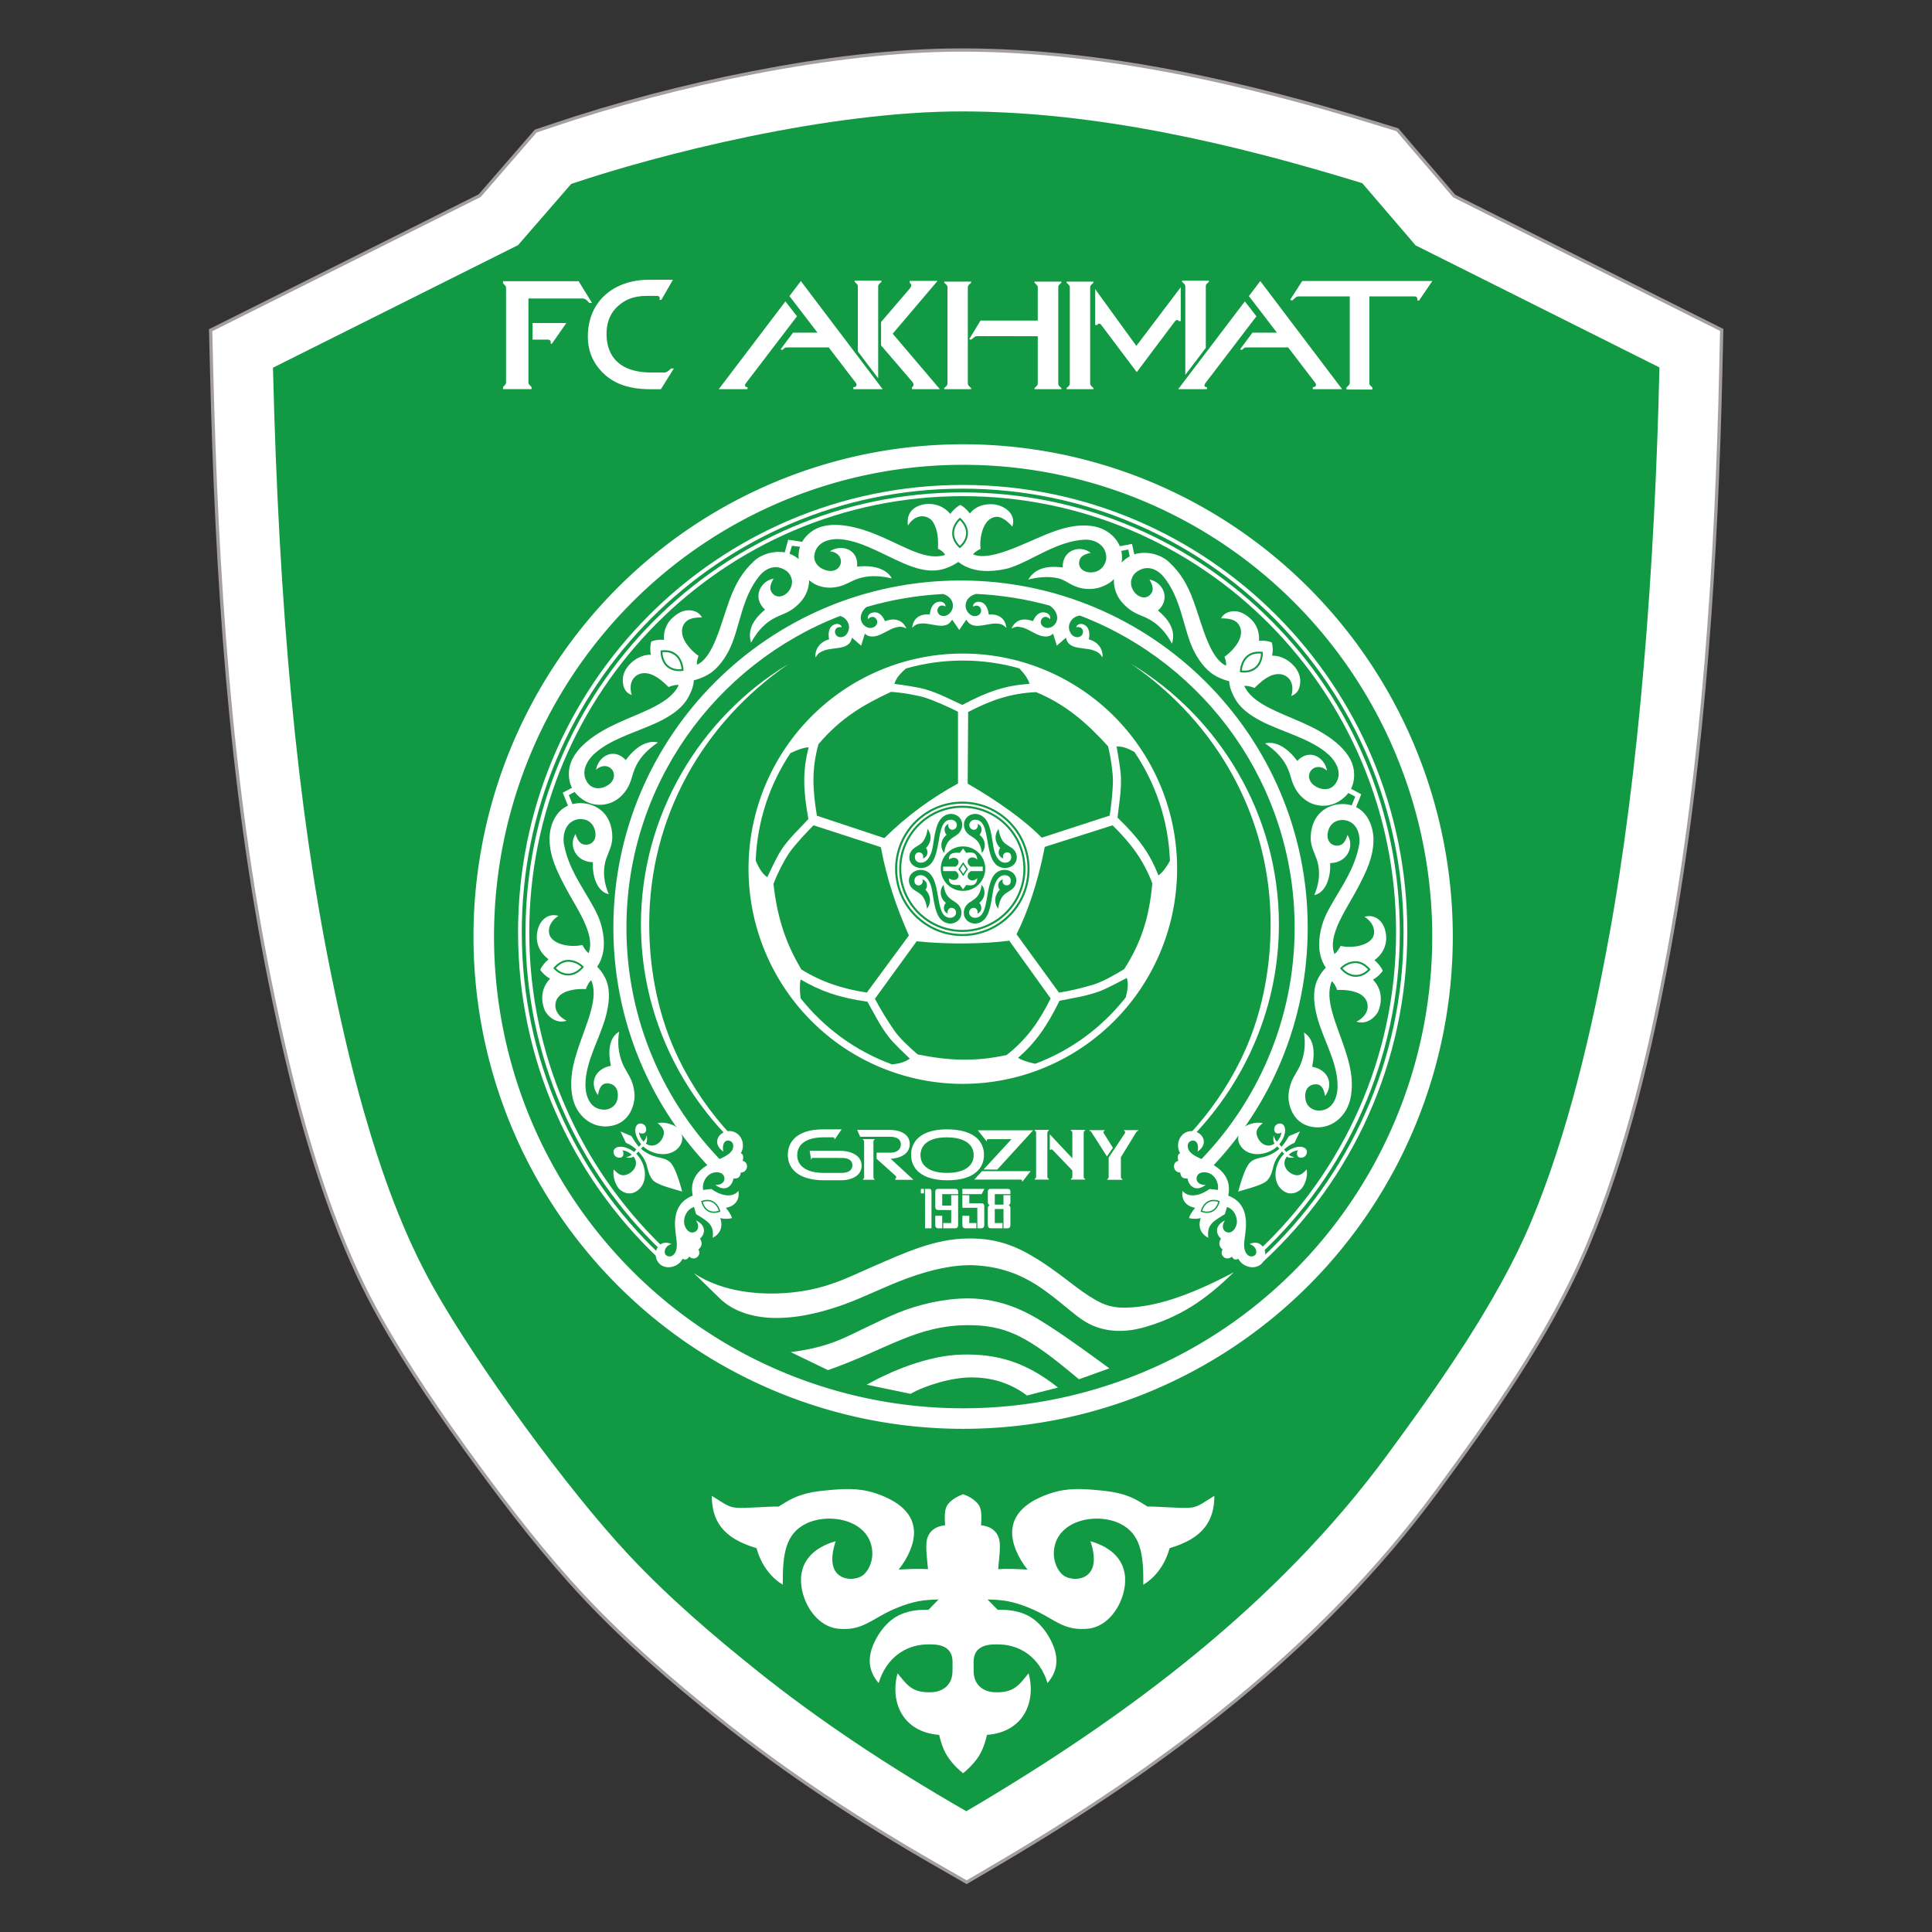 <svg height="1000" viewBox="0 0 1000 1000" width="1000" xmlns="http://www.w3.org/2000/svg"><rect x="0" y="0" width="1000" height="1000" fill="#333333" stroke="none"/><g transform="matrix(1.676 0 0 1.676 1.25 -205.374)"><path d="m 147.079 182.562 l 17.329 -19.968 l 5.006 -1.692 c 20.184 -6.822 41.118 -12.291 62.026 -16.367 c 21.229 -4.138 43.534 -7.091 65.187 -7.054 c 43.783 .074 87.425 10.212 129.074 23.031 l 5.384 1.657 l 17.583 20.505 l 82.812 41.452 l -.279 12.329 c -.662 29.22 -1.939 58.443 -4.285 87.579 c -2.479 30.798 -6.145 61.578 -11.728 91.976 c -5.686 30.963 -13.055 62.71 -25.309 91.788 c -6.088 14.449 -14.016 28.227 -22.531 41.37 c -7.612 11.748 -15.799 23.112 -24.101 34.379 c -35.748 48.516 -84.16 84.865 -135.71 115.14 l -9.748 5.725 l -9.803 -5.629 C 264.702 685.412 242.09 670.677 221.113 653.888 C 206.525 642.212 192.337 630.009 179.524 616.38 C 167.453 603.54 156.569 589.476 146.17 575.264 C 135.511 560.697 125.168 545.706 116.295 529.973 C 105.847 511.448 98.658 491.281 92.834 470.885 C 88.631 456.165 85.264 441.222 82.224 426.224 C 69.627 364.104 65.631 299.826 64.096 236.566 l -.3 -12.356 z" fill="#a49f9c" fill-rule="evenodd"/><path d="m 147.71 183.375 l 17.281 -19.913 l 4.746 -1.604 c 37.564 -12.697 87.088 -23.435 126.889 -23.369 c 43.599 .073 87.296 10.218 128.779 22.986 l 5.105 1.571 l 17.525 20.437 l 82.422 41.256 l -.265 11.689 c -1.341 59.199 -5.293 121.118 -15.996 179.395 c -5.628 30.647 -13.126 62.818 -25.246 91.578 c -11.196 26.568 -29.441 52.371 -46.514 75.543 c -35.689 48.437 -83.957 84.65 -135.408 114.868 l -9.242 5.428 l -9.295 -5.337 c -23.209 -13.325 -45.838 -28.072 -66.746 -44.806 c -14.57 -11.661 -28.686 -23.799 -41.484 -37.411 c -11.907 -12.665 -23.014 -26.996 -33.275 -41.02 c -10.519 -14.376 -21.057 -29.67 -29.81 -45.191 C 106.768 511.027 99.605 490.921 93.805 470.608 C 89.609 455.913 86.248 440.996 83.213 426.023 C 70.71 364.366 66.629 299.333 65.105 236.542 l -.284 -11.715 z" fill="#fff" fill-rule="evenodd"/><path d="m 83.556 236.094 l 75.69 -37.851 l 16.401 -18.899 c 26.983 -9.12 79.277 -22.467 120.948 -22.397 c 40.703 .069 82.62 9.624 123.38 22.169 l 16.47 19.207 l 75.294 37.688 c -1.403 61.931 -6.257 125.078 -15.697 176.479 c -5.275 28.723 -12.731 60.764 -24.101 87.745 c -10.277 24.388 -28.625 50.4 -44.365 71.761 c -34.031 46.185 -80.365 80.812 -129.896 109.902 C 273.042 667.754 251.611 653.364 233.277 638.69 C 219.345 627.539 205.927 616.043 193.707 603.046 C 174.519 582.636 146.667 544.198 133.251 520.411 C 123.698 503.472 117.016 484.676 111.552 465.54 C 107.436 451.123 104.172 436.51 101.302 422.355 C 91.039 371.744 85.371 310.828 83.556 236.094 Z" fill="#119943" fill-rule="evenodd"/><path d="m 219.07 584.493 c 3.823 2.341 5.104 3.514 7.561 3.671 c 3.538 .226 9.612 -.416 13.096 -.363 c 3.195 -2.007 5.018 -3.121 8.785 -4.075 c 1.996 -.505 4.11 -.745 6.285 -.953 c 4.965 -.476 9.593 -.764 14.558 .838 c 5.786 1.867 11.859 5.306 12.163 11.749 c .182 3.849 -1.823 8.267 -4.726 11.907 c 3.152 -.178 6.17 -.289 9.056 -.133 c -.238 -2.792 -.838 -6.929 -.338 -9.124 c .495 -2.177 2.245 -4.101 5.606 -4.412 c -.257 -4.354 .074 -5.71 1.284 -6.966 c 1.198 -1.244 2.681 -2.054 4.285 -2.639 c 1.605 .573 2.981 1.291 4.279 2.639 c 1.21 1.256 1.541 2.612 1.284 6.966 c 3.36 .311 5.111 2.235 5.606 4.412 c .5 2.195 -.1 6.332 -.338 9.124 c 2.885 -.157 5.904 -.046 9.056 .133 c -2.902 -3.64 -4.908 -8.058 -4.726 -11.907 c .304 -6.443 6.377 -9.882 12.163 -11.749 c 4.965 -1.602 9.593 -1.314 14.558 -.838 c 2.175 .208 4.289 .448 6.285 .953 c 3.767 .953 5.59 2.067 8.785 4.075 c 3.484 -.053 9.558 .589 13.096 .363 c 2.457 -.157 3.738 -1.331 7.561 -3.671 c -.058 7.606 -3.265 13.049 -13.834 16.166 c -1.686 6.229 -5.524 9.805 -8.121 11.288 c .136 -9.638 -.91 -15.726 -7.084 -18.817 c -7.112 -3.56 -19.481 -1.307 -20.496 8.11 c -.303 2.818 .633 5.532 2.301 7.295 c 1.64 1.733 5.063 2.117 7.312 .853 c 2.609 -1.467 3.638 -4.83 1.658 -10.878 c 6.354 1.8 11.74 6.102 10.545 14.174 c -.917 6.2 -5.41 12.276 -11.294 12.844 c -6.102 .59 -8.917 -1.631 -13.618 -4.243 c -2.82 -1.567 -6.919 -3.391 -11.143 -4.231 c -1.986 -.395 -4.287 -.506 -6.279 -.551 l 3.13 3.195 c 2.594 -.072 6.503 .074 10.099 2.215 c 3.715 2.211 6.782 7.021 7.725 10.926 c .777 3.215 .158 6.473 -2.443 9.474 c -2.405 -7.914 -8.369 -11.615 -14.359 -11.907 c -3.35 -.164 -8.502 -.118 -8.463 5.47 l .019 2.796 c .029 4.154 2.883 6.319 6.418 6.473 c 6.086 .266 7.593 -2.237 10.546 -5.85 c 2.385 8.773 -1.471 18.153 -12.838 19.027 c -.782 3.172 -1.634 5.734 -3.876 8.392 c -1.005 1.192 -2.36 2.56 -3.517 3.444 c -1.41 -1.089 -2.485 -2.211 -3.517 -3.444 c -2.242 -2.658 -3.094 -5.22 -3.876 -8.392 c -11.367 -.873 -15.223 -10.254 -12.838 -19.027 c 2.953 3.614 4.46 6.116 10.546 5.85 c 3.535 -.154 6.389 -2.319 6.418 -6.473 l .019 -2.796 c .038 -5.588 -5.114 -5.634 -8.463 -5.47 c -5.99 .292 -11.953 3.994 -14.359 11.907 c -2.601 -3.001 -3.22 -6.259 -2.443 -9.474 c .943 -3.905 4.01 -8.715 7.725 -10.926 c 3.596 -2.141 7.505 -2.287 10.099 -2.215 l 3.13 -3.195 c -1.991 .045 -4.293 .156 -6.279 .551 c -4.223 .84 -8.322 2.664 -11.143 4.231 c -4.701 2.612 -7.516 4.833 -13.618 4.243 c -5.885 -.568 -10.377 -6.644 -11.294 -12.844 c -1.194 -8.072 4.191 -12.374 10.545 -14.174 c -1.98 6.048 -.951 9.411 1.658 10.878 c 2.249 1.265 5.672 .88 7.312 -.853 c 1.668 -1.763 2.605 -4.477 2.301 -7.295 c -1.015 -9.418 -13.384 -11.67 -20.496 -8.11 c -6.175 3.091 -7.22 9.178 -7.084 18.817 c -2.597 -1.483 -6.435 -5.059 -8.121 -11.288 c -10.569 -3.117 -13.776 -8.559 -13.834 -16.166 z" fill="#fff" fill-rule="evenodd"/><path d="M 296.699 259.741 A 151.22 152.032 0 0 1 447.92 411.773 A 151.22 152.032 0 1 1 296.699 259.741 Z" fill="#fff" fill-rule="evenodd"/><path d="M 296.699 266.086 A 144.876 145.688 0 0 1 441.575 411.773 A 144.876 145.688 0 1 1 296.699 266.086 Z" fill="#119943" fill-rule="evenodd"/><path d="m 168.975 382.096 c .151 4.984 2.099 9.088 4.58 13.88 c 3.62 6.991 9.749 14.995 7.467 20.903 c -.839 -.557 -1.625 -1.953 -1.896 -2.499 c -4.112 .937 -9.807 -.371 -10.302 -3.666 c -.221 -1.47 .23 -3.611 2.919 -5.329 c -3.042 -.876 -5.35 1.034 -6.229 3.649 c -.93 2.764 -.807 6.801 3.139 9.744 c -1.251 1.096 -2.177 2.346 -2.543 3.239 c .393 .752 1.717 2.079 3.018 2.78 c -4.138 4.249 -1.787 9.585 -1.468 10.091 c 1.598 2.533 4.178 3.719 6.58 2.871 c -2.177 -1.026 -4.11 -3.259 -3.278 -5.973 c .369 -1.204 1.307 -2.163 2.682 -2.799 c 1.833 -.848 4.446 -1.127 6.549 -.984 c .394 -1.255 1.232 -2.456 1.642 -2.734 c 2.404 5.454 -1.443 13.252 -3.938 20.736 c -1.707 5.119 -2.788 9.578 -1.954 14.752 c 1.038 6.438 6.331 10.577 12.1 9.492 c 5 -.94 6.691 -5.104 7.115 -8.1 c .246 -1.742 -.172 -4.205 -.963 -6.044 c -.785 -1.826 -2.003 -3.403 -2.747 -5.276 c -1.247 -3.136 -1.526 -6.166 -1.002 -9.7 c -2.968 1.866 -3.539 5.686 -2.534 10.564 c -5.198 .962 -6.635 5.608 -3.982 9.05 c .398 -2.593 1.341 -3.662 2.882 -3.635 c 1.831 .033 3.528 1.314 3.213 4.312 c -.287 2.731 -2.481 3.827 -4.135 3.821 c -4.255 -.016 -5.822 -3.921 -5.832 -7.642 c -.018 -7.375 4.599 -14.518 6.374 -21.509 c .832 -3.279 1.423 -7.108 .117 -10.66 c -.309 -.838 -1.339 -2.838 -2.874 -4.345 c 1.272 -1.789 1.645 -3.595 1.823 -4.444 c .709 -3.376 -.13 -7.857 -1.461 -10.966 c -2.825 -6.598 -8.965 -13.443 -10.595 -22.306 c -.595 -3.232 .577 -7.292 4.484 -7.841 c 1.637 -.23 4.449 .366 5.151 3.796 c .457 2.228 -.701 3.938 -2.591 4.077 c -1.862 .136 -2.741 -.989 -3.498 -3.304 c -2.236 3.553 .084 8.653 5.369 8.71 c -.234 4.974 1.665 9.245 4.913 9.881 c -1.226 -2.732 -2.203 -6.851 -.749 -11.09 c .69 -2.011 1.854 -3.932 1.836 -6.566 c -.017 -2.561 -.683 -4.855 -1.942 -6.608 c -2.382 -3.318 -6.75 -4.47 -10.369 -3.542 l -1.125 -2.813 l 1.791 -.948 c .658 .869 1.524 1.682 2.631 2.421 c 3.437 2.294 7.463 1.747 9.95 .231 c 2.088 -1.273 3.491 -3.089 4.415 -5.181 c .632 -1.432 .902 -2.995 1.56 -4.6 c 1.334 -3.255 3.729 -5.822 7.185 -8.155 c -3.295 -.845 -7.015 1.398 -9.937 5.431 c -3.615 -3.963 -8.444 -1.284 -9.193 2.996 c 1.907 -1.69 3.775 -1.281 4.772 -.254 c 1.129 1.163 1.166 3.255 -.672 4.704 c -1.78 1.404 -4.848 2.039 -6.614 -.313 c -2.274 -3.029 -.69 -6.599 2.049 -9.116 c 5.431 -4.99 14.766 -7.093 21.123 -10.501 c 2.981 -1.598 6.206 -3.747 7.945 -7.107 c .41 -.792 1.536 -2.904 1.612 -5.053 c 2.437 -.613 3.764 -1.385 4.51 -1.826 c 2.969 -1.755 5.366 -5.226 6.762 -8.306 c 2.962 -6.536 3.612 -15.688 9.052 -22.182 c 2.11 -2.519 5.361 -3.723 8.467 -1.293 c 1.014 .794 2.473 3.187 .674 5.846 c -1.273 1.882 -3.553 2.485 -4.929 1.184 c -1.355 -1.282 -1.12 -2.691 .077 -4.811 c -4.131 .747 -6.674 5.902 -2.632 9.581 c -3.829 3.184 -5.44 6.433 -4.321 10.208 c 1.706 -3.093 4.001 -6.25 8.455 -8.209 c 1.945 -.856 3.981 -1.459 6.257 -3.765 c 1.799 -1.822 2.604 -3.436 3.049 -5.548 c .128 -.61 .184 -1.206 .179 -1.785 c 1.068 .921 2.28 1.558 3.435 1.891 c 2.35 .677 4.636 .483 6.803 -.251 c 1.482 -.503 2.816 -1.361 4.444 -1.962 c 3.3 -1.218 6.81 -1.19 10.866 -.222 c -1.605 -2.998 -5.774 -4.222 -10.721 -3.648 c .475 -5.343 -4.764 -7.089 -8.424 -4.746 c 2.535 .262 3.496 1.914 3.414 3.343 c -.093 1.618 -1.609 3.06 -3.92 2.686 c -2.238 -.362 -4.78 -2.192 -4.242 -5.083 c .694 -3.724 4.394 -4.971 8.101 -4.655 c 7.348 .626 15.211 6.08 22.02 8.459 c 5.426 1.895 9.586 1.68 14.3 -1.442 c 2.678 2.056 5.814 2.833 9.245 2.793 c 2.349 -.027 5.067 -.439 6.962 -1.083 c 6.794 -2.309 14.345 -8.207 22.807 -8.591 c 3.282 -.148 6.714 1.776 6.679 5.622 c -.012 1.287 -1.02 4.063 -4.195 4.45 c -2.256 .275 -4.234 -.937 -4.206 -2.83 c .028 -1.866 1.225 -2.644 3.596 -3.197 c -3.344 -2.538 -8.775 -.925 -8.666 4.54 c -4.935 -.668 -8.59 .343 -10.615 3.72 c 2.682 -.652 5.98 -1.15 9.268 -.369 c 1.622 .386 2.9 1.346 4.309 2.053 c 1.41 .707 2.953 1.162 4.762 1.228 c 2.558 .093 4.553 -.579 6.407 -1.678 c .658 -.391 1.232 -.856 1.727 -1.378 c -.07 .775 -.027 1.586 .149 2.423 c .444 2.111 1.25 3.725 3.049 5.548 c 2.276 2.307 4.312 2.909 6.257 3.765 c 4.454 1.959 6.749 5.116 8.455 8.209 c 1.119 -3.775 -.492 -7.024 -4.321 -10.208 c 4.042 -3.679 1.499 -8.834 -2.632 -9.581 c 1.197 2.121 1.433 3.529 .077 4.811 c -1.376 1.301 -3.656 .698 -4.929 -1.184 c -1.799 -2.659 -.34 -5.051 .674 -5.846 c 3.107 -2.431 6.358 -1.226 8.467 1.293 c 5.44 6.494 6.09 15.646 9.052 22.182 c 1.396 3.079 3.793 6.551 6.762 8.306 c .746 .441 2.073 1.213 4.51 1.826 c .076 2.15 1.201 4.261 1.611 5.053 c 1.74 3.36 4.964 5.509 7.945 7.107 c 6.357 3.408 15.692 5.511 21.123 10.501 c 2.739 2.517 4.324 6.087 2.049 9.116 c -1.766 2.352 -4.833 1.717 -6.614 .313 c -1.838 -1.449 -1.801 -3.541 -.672 -4.704 c .997 -1.027 2.864 -1.436 4.772 .254 c -.749 -4.28 -5.579 -6.959 -9.193 -2.996 c -2.922 -4.033 -6.643 -6.276 -9.937 -5.431 c 3.456 2.333 5.851 4.9 7.185 8.155 c .658 1.605 .928 3.168 1.56 4.6 c .924 2.093 2.327 3.908 4.415 5.181 c 2.486 1.516 6.513 2.063 9.95 -.231 c 1.098 -.733 1.956 -1.537 2.612 -2.398 l 2.12 1.122 l -1.085 2.712 c -3.684 -1.098 -8.259 .019 -10.719 3.445 c -1.259 1.753 -1.924 4.047 -1.941 6.608 c -.018 2.633 1.146 4.555 1.836 6.566 c 1.455 4.239 .477 8.358 -.749 11.09 c 3.248 -.636 5.147 -4.907 4.913 -9.881 c 5.285 -.057 7.605 -5.157 5.369 -8.71 c -.757 2.314 -1.637 3.44 -3.498 3.304 c -1.89 -.138 -3.048 -1.849 -2.591 -4.077 c .702 -3.43 3.514 -4.026 5.151 -3.796 c 3.907 .549 5.079 4.609 4.484 7.841 c -1.631 8.863 -7.77 15.708 -10.596 22.306 c -1.331 3.109 -2.17 7.59 -1.461 10.966 c .178 .849 .551 2.655 1.823 4.444 c -1.536 1.507 -2.566 3.507 -2.874 4.345 c -1.306 3.552 -.715 7.381 .117 10.66 c 1.775 6.991 6.393 14.133 6.374 21.509 c -.009 3.721 -1.577 7.627 -5.832 7.642 c -1.655 .006 -3.848 -1.09 -4.135 -3.821 c -.315 -2.998 1.382 -4.279 3.213 -4.312 c 1.541 -.027 2.484 1.042 2.882 3.635 c 2.653 -3.441 1.216 -8.088 -3.982 -9.05 c 1.004 -4.878 .433 -8.698 -2.534 -10.564 c .523 3.535 .244 6.564 -1.002 9.7 c -.743 1.872 -1.962 3.449 -2.747 5.276 c -.791 1.839 -1.209 4.302 -.963 6.044 c .424 2.995 2.114 7.159 7.115 8.1 c 5.768 1.085 11.062 -3.054 12.1 -9.492 c .834 -5.175 -.247 -9.633 -1.954 -14.752 c -2.495 -7.484 -6.342 -15.281 -3.938 -20.736 c .41 .278 1.248 1.479 1.642 2.734 c 2.103 -.143 4.716 .136 6.549 .984 c 1.375 .636 2.312 1.595 2.681 2.799 c .832 2.715 -1.101 4.947 -3.278 5.973 c 2.402 .847 4.982 -.338 6.58 -2.871 c .32 -.506 2.671 -5.842 -1.468 -10.091 c 1.3 -.701 2.624 -2.028 3.017 -2.78 c -.366 -.893 -1.292 -2.142 -2.543 -3.239 c 3.946 -2.943 4.069 -6.98 3.139 -9.744 c -.88 -2.615 -3.187 -4.525 -6.23 -3.649 c 2.69 1.718 3.14 3.859 2.919 5.329 c -.495 3.294 -6.19 4.602 -10.302 3.666 c -.27 .546 -1.056 1.941 -1.896 2.499 c -2.281 -5.907 3.848 -13.912 7.467 -20.903 c 2.481 -4.793 4.429 -8.896 4.58 -13.88 c .13 -4.308 -1.652 -8.594 -5.051 -10.429 c -.101 -.054 -.204 -.106 -.308 -.157 l 1.588 -3.969 l -3.17 -1.679 c .822 -1.599 1.071 -3.344 .937 -5.145 c -.275 -3.681 -2.599 -6.661 -5.447 -9.073 c -3.227 -2.733 -7.178 -4.737 -10.476 -6.206 c -7.205 -3.209 -15.557 -5.891 -17.96 -11.346 c .482 -.115 1.934 .077 3.125 .633 c 1.659 -1.649 3.284 -3.044 5.146 -3.825 c 1.396 -.585 2.998 -.63 4.133 -.09 c 2.563 1.218 2.822 4.065 2.111 6.364 c 1.624 -.545 2.348 -1.8 2.623 -3.171 c .474 -2.362 -.274 -4.322 -1.72 -5.995 c -1.639 -1.896 -4.175 -3.352 -6.846 -3.268 c .36 -1.433 .188 -3.305 -.102 -4.103 c -.906 -.333 -2.281 -.664 -3.934 -.481 c .221 -2.63 -.777 -5.036 -2.284 -6.502 c -1.419 -1.38 -3.104 -2.555 -5.141 -2.64 c -1.855 -.077 -3.585 .732 -4.286 2.212 c 3.169 -.05 4.536 .719 5.3 1.701 c 1.086 1.396 1.17 3.306 .133 5.337 c -.915 1.791 -2.756 3.699 -4.38 4.825 c .22 .568 .633 1.745 .478 2.74 c -5.123 -2.303 -7.325 -12.573 -10.041 -19.961 c -1.862 -5.065 -3.941 -8.653 -7.584 -12.057 c -2.605 -2.434 -7.108 -3.534 -10.707 -2.352 l -.71 -3.228 l -3.756 .703 c -1.499 -3.552 -5.094 -5.792 -8.719 -6.243 c -4.947 -.616 -9.366 .686 -14.355 2.739 c -7.28 2.995 -17.11 8.233 -22.272 6.016 c .629 -.788 1.775 -1.452 2.343 -1.673 c -.269 -1.958 .064 -4.347 .764 -6.231 c .794 -2.136 2.259 -3.54 4.021 -3.684 c 1.238 -.101 2.903 .644 5.009 3.013 c 1.483 -4.153 -3.067 -6.967 -6.604 -6.914 c -2.103 .032 -4.633 .514 -6.507 2.887 c -.983 -1.342 -2.071 -2.217 -2.929 -2.659 c -.783 .326 -2.28 1.552 -3.092 2.786 c -1.744 -2.024 -3.844 -2.988 -6.347 -3.092 c -2.358 -.098 -7.595 1.015 -6.745 6.691 c 1.212 -2.079 3.744 -3.812 6.46 -2.318 c 1.101 .606 1.639 1.682 2.152 3.106 c .684 1.899 .755 4.04 .662 6.378 c 1.216 .501 1.994 1.442 2.235 1.874 c -5.644 1.919 -12.345 -2.421 -19.582 -5.558 c -3.312 -1.435 -7.461 -2.991 -11.657 -3.52 c -3.703 -.467 -7.47 -.164 -10.367 2.123 c -1.052 .83 -1.939 1.795 -2.581 2.927 l -4.314 -.646 l -1.067 3.924 c -3.345 -.608 -7.157 .501 -9.471 2.664 c -3.643 3.404 -5.721 6.992 -7.584 12.057 c -2.716 7.388 -4.918 17.659 -10.041 19.961 c -.155 -.996 .258 -2.173 .478 -2.74 c -1.624 -1.126 -3.465 -3.034 -4.38 -4.825 c -1.036 -2.031 -.953 -3.941 .133 -5.337 c .763 -.982 2.13 -1.751 5.3 -1.701 c -.701 -1.481 -2.431 -2.289 -4.286 -2.212 c -2.037 .084 -3.722 1.26 -5.141 2.64 c -1.507 1.466 -2.505 3.872 -2.284 6.502 c -1.653 -.183 -3.028 .149 -3.934 .481 c -.289 .798 -.462 2.67 -.102 4.103 c -2.671 -.084 -5.207 1.372 -6.846 3.268 c -1.446 1.672 -2.194 3.633 -1.72 5.995 c .275 1.372 .999 2.626 2.623 3.171 c -.712 -2.299 -.453 -5.145 2.111 -6.364 c 1.136 -.54 2.737 -.495 4.134 .09 c 1.862 .781 3.487 2.176 5.146 3.825 c 1.192 -.556 2.643 -.748 3.125 -.633 c -2.403 5.455 -10.755 8.136 -17.96 11.346 c -3.298 1.469 -7.25 3.473 -10.476 6.206 c -2.848 2.412 -5.172 5.392 -5.447 9.073 c -.134 1.791 .111 3.527 .922 5.119 l -2.846 1.507 l 1.606 4.015 c -.217 .095 -.428 .197 -.636 .308 c -3.399 1.835 -5.181 6.121 -5.051 10.429 z m 179.163 -87.735 c -.892 .48 -1.741 1.125 -2.473 1.904 c .174 -1.231 .126 -2.465 -.116 -3.583 l 2.139 -.451 z m -101.825 -2.978 c -.371 1.122 -.527 2.383 -.413 3.806 c -.867 -.729 -1.837 -1.291 -2.82 -1.646 l .753 -2.446 z" fill="#fff" fill-rule="evenodd"/><g><path d="m 295.712 282.415 c -1.346 1.162 -2.355 2.829 -2.397 4.7 c -.042 1.89 .894 3.416 2.354 4.741 c 1.569 -1.27 2.493 -2.809 2.523 -4.66 c .031 -1.92 -1.178 -3.728 -2.481 -4.781 z m .011 .775 c -1.056 1.046 -1.797 2.429 -1.831 3.938 c -.036 1.595 .72 2.871 1.798 3.951 c 1.134 -1.03 1.9 -2.3 1.926 -3.893 c .024 -1.486 -.816 -2.976 -1.893 -3.996 z" fill="#119943" fill-rule="evenodd"/><path d="m 389.246 323.866 c -1.763 -.231 -3.517 -.035 -4.941 1.18 c -1.438 1.227 -2.115 3.266 -2.132 5.075 c 1.992 .325 3.756 -.011 5.157 -1.221 c 1.453 -1.255 1.997 -3.361 1.915 -5.034 z m -.571 .519 c -1.441 -.114 -2.847 .12 -3.995 1.099 c -1.165 .994 -1.783 2.611 -1.906 4.135 c 1.518 .157 2.98 -.12 4.18 -1.156 c 1.127 -.974 1.679 -2.595 1.721 -4.078 z" fill="#119943" fill-rule="evenodd"/><path d="m 203.27 323.425 c 1.763 -.23 3.517 -.035 4.94 1.18 c 1.438 1.227 2.115 3.266 2.132 5.075 c -1.992 .325 -3.755 -.011 -5.157 -1.221 c -1.453 -1.255 -1.997 -3.361 -1.915 -5.034 z m .571 .519 c .043 1.483 .594 3.105 1.721 4.078 c 1.2 1.036 2.662 1.313 4.18 1.156 c -.124 -1.524 -.742 -3.141 -1.906 -4.135 c -1.148 -.979 -2.554 -1.213 -3.995 -1.099 z" fill="#119943" fill-rule="evenodd"/><path d="m 179.573 421.139 c -1.21 -1.302 -3.01 -2.19 -4.881 -2.163 c -1.89 .028 -3.388 1.165 -4.556 2.547 c 1.326 1.522 2.898 2.308 4.749 2.269 c 1.919 -.039 3.683 -1.313 4.687 -2.654 z m -8.658 .375 c 1.077 1.089 2.368 1.734 3.959 1.702 c 1.487 -.03 2.944 -.924 3.922 -2.035 c -1.105 -1.012 -2.594 -1.65 -4.096 -1.628 c -1.532 .022 -2.782 .882 -3.786 1.962 z" fill="#119943" fill-rule="evenodd"/><path d="m 413.089 421.553 c 1.21 -1.302 3.01 -2.19 4.881 -2.163 c 1.89 .028 3.388 1.165 4.556 2.547 c -1.326 1.522 -2.898 2.308 -4.749 2.269 c -1.919 -.039 -3.683 -1.313 -4.687 -2.654 z m 8.658 .375 c -1.004 -1.079 -2.254 -1.939 -3.786 -1.962 c -1.502 -.022 -2.991 .616 -4.096 1.628 c .979 1.111 2.436 2.006 3.922 2.035 c 1.591 .033 2.883 -.612 3.959 -1.702 z" fill="#119943" fill-rule="evenodd"/></g><g><path d="m 296.553 272.304 c 75.822 0 137.311 61.849 137.311 138.115 c 0 40.271 -17.15 76.518 -44.496 101.766 l -.426 -1.182 c 26.909 -25.023 43.768 -60.824 43.768 -100.584 c 0 -75.629 -60.973 -136.962 -136.157 -136.962 c -75.185 0 -136.157 61.333 -136.157 136.962 c 0 39.072 16.276 74.326 42.376 99.28 l -.402 1.205 c -26.549 -25.186 -43.128 -60.89 -43.128 -100.485 c 0 -76.266 61.489 -138.115 137.311 -138.115 z" fill="#fff" fill-rule="evenodd"/><path d="m 296.554 274.611 c 74.548 0 135.004 60.816 135.004 135.808 c 0 39.248 -16.567 74.606 -43.04 99.402 l -.425 -1.181 c 26.037 -24.569 42.312 -59.484 42.312 -98.221 c 0 -74.355 -59.939 -134.655 -133.85 -134.655 c -73.911 0 -133.85 60.299 -133.85 134.655 c 0 38.022 15.679 72.362 40.879 96.85 l -.406 1.218 C 177.527 483.765 161.55 448.967 161.55 410.419 c 0 -74.992 60.456 -135.808 135.004 -135.808 z" fill="#fff" fill-rule="evenodd"/></g><path d="m 199.11 482.883 c .335 1.327 .698 2.888 1.75 4.084 c 1.321 1.5 5.704 2.552 9.084 3.56 c -.675 -2.445 -2.141 -7.581 -3.675 -8.999 c -1.176 -1.087 -2.468 -1.288 -3.663 -1.549 c -1.913 -.418 -3.944 -1.356 -5.397 -2.682 l .666 -.714 c .065 .062 .13 .121 .196 .179 c 2.94 2.583 8.466 3.358 11.045 -.187 c 1.303 -1.792 1.044 -3.793 -.345 -5.399 c -1.171 -1.355 -4.305 -2.303 -6.398 -1.777 c 1.659 1.382 2.356 2.479 1.636 4.262 c -.686 1.7 -2.089 2.689 -3.501 2.67 c -.631 -.009 -1.239 -.235 -1.804 -.636 c .491 -.583 .459 -1.744 .263 -2.502 c -.158 .79 -.473 1.379 -.905 1.853 l -.048 .053 c -.776 -.788 -1.277 -1.714 -1.443 -2.839 c .452 .335 1.037 .425 1.493 .276 c .806 -.262 .897 -1.232 .629 -1.93 c -.245 -.641 -.857 -1.049 -1.538 -1.099 c -.985 -.072 -1.551 .745 -1.675 1.597 c -.225 1.545 .647 3.455 1.783 4.82 l -.686 .753 c -.935 -.992 -1.538 -2.009 -2.309 -3.278 l -3.386 -1.432 l 1.677 3.5 c 1.253 .512 2.269 1.207 3.236 2.069 l -.702 .77 c -1.398 -1.067 -3.308 -1.848 -4.824 -1.574 c -.847 .153 -1.645 .748 -1.538 1.729 c .073 .679 .502 1.276 1.151 1.499 c .599 .206 1.379 .174 1.733 -.419 c .316 -.529 .214 -1.306 -.153 -1.758 c 1.125 .126 2.065 .591 2.877 1.334 c -.428 .392 -.968 .64 -1.753 .803 c .701 .272 1.743 .236 2.329 -.192 c .453 .57 .719 1.192 .75 1.849 c .067 1.411 -.873 2.847 -2.548 3.592 c -1.758 .781 -2.878 .122 -4.316 -1.488 c -.453 2.109 .603 5.209 1.997 6.332 c 1.653 1.333 3.662 1.523 5.408 .159 c 3.454 -2.699 2.49 -8.195 -.194 -11.044 c -.083 -.089 -.171 -.176 -.263 -.263 l .682 -.731 l .016 .016 c 1.323 1.52 2.167 2.763 2.664 4.735 z" fill="#fff" fill-rule="evenodd"/><path d="m 378.599 491.689 c 1.346 -7.09 -4.783 -9.665 -8.696 -11.394 c -2.201 -.973 -3.612 -2.026 -3.815 -3.417 c -.103 -.706 .049 -1.294 .458 -1.667 c .683 -.622 1.89 -.651 2.39 .351 c .393 .786 .38 1.798 .159 2.628 c 2.01 -1.351 2.188 -2.981 1.732 -4.1 c -.523 -1.286 -1.806 -2.029 -2.955 -2.2 c -2.585 -.384 -4.66 1.645 -4.795 4.129 c -.05 .925 .155 1.874 .642 2.671 c -.704 .203 -.942 1.182 -.55 2.32 c -2.278 .654 -1.436 3.74 .555 3.624 c .226 1.439 .696 1.898 2.277 1.89 c .462 2.434 2.581 4.246 5.614 1.936 c -2.354 .136 -3.308 -1.458 -2.607 -2.843 c .543 -1.072 2.24 -1.304 3.613 -.781 c 1.75 .667 3.129 2.834 2.746 5.198 c -.695 -.082 -1.755 -.257 -2.584 -.285 c -3.259 2.34 -6.608 2.647 -8.312 .583 c -.394 1.8 .281 4.615 3.878 5.219 c -.66 .866 -1.512 1.837 -1.893 3.156 c 1.323 .373 2.641 .251 3.624 .025 c -1.165 3.349 .76 5.35 2.33 6.057 c -.47 -3.991 1.317 -4.954 5.109 -7.273 c .264 -.699 .436 -1.462 .653 -2.218 c 2.344 .69 3.366 3.428 3.019 5.215 c -.279 1.442 -1.371 2.762 -2.568 2.658 c -1.546 -.134 -2.398 -1.785 -1.041 -3.715 c -3.009 1.361 -3.083 3.95 -1.259 5.625 c -.84 1.34 -.587 2.425 .516 3.375 c -1.149 1.63 1.085 3.75 2.842 2.16 c .595 .988 1.109 1.08 2.04 .7 c .42 .835 1.118 1.509 1.931 1.954 c 2.182 1.195 5.001 .724 6.037 -1.676 c .46 -1.066 .505 -2.771 -.312 -3.892 c -.711 -.977 -2.024 -1.963 -4.231 -.967 c 2.225 .675 2.565 2.881 1.532 3.537 c -.436 .277 -1.254 .552 -2.057 -.124 c -1.075 -.905 -1.337 -2.549 -1.003 -4.932 c .592 -4.222 1.628 -10.812 -5.032 -13.425 z" fill="#fff" fill-rule="evenodd"/><path d="m 213.165 491.689 c -1.346 -7.09 4.783 -9.665 8.696 -11.394 c 2.201 -.973 3.612 -2.026 3.816 -3.417 c .103 -.706 -.049 -1.294 -.458 -1.667 c -.683 -.622 -1.89 -.651 -2.39 .351 c -.393 .786 -.38 1.798 -.159 2.628 c -2.01 -1.351 -2.188 -2.981 -1.732 -4.1 c .523 -1.286 1.806 -2.029 2.955 -2.2 c 2.585 -.384 4.66 1.645 4.795 4.129 c .05 .925 -.154 1.874 -.642 2.671 c .704 .203 .942 1.182 .55 2.32 c 2.278 .654 1.436 3.74 -.555 3.624 c -.226 1.439 -.696 1.898 -2.277 1.89 c -.462 2.434 -2.58 4.246 -5.614 1.936 c 2.354 .136 3.308 -1.458 2.607 -2.843 c -.543 -1.072 -2.24 -1.304 -3.613 -.781 c -1.75 .667 -3.129 2.834 -2.746 5.198 c .695 -.082 1.755 -.257 2.584 -.285 c 3.259 2.34 6.608 2.647 8.312 .583 c .394 1.8 -.281 4.615 -3.878 5.219 c .66 .866 1.512 1.837 1.893 3.156 c -1.323 .373 -2.641 .251 -3.625 .025 c 1.165 3.349 -.76 5.35 -2.33 6.057 c .47 -3.991 -1.317 -4.954 -5.109 -7.273 c -.264 -.699 -.436 -1.462 -.653 -2.218 c -2.344 .69 -3.366 3.428 -3.019 5.215 c .279 1.442 1.371 2.762 2.568 2.658 c 1.546 -.134 2.398 -1.785 1.041 -3.715 c 3.009 1.361 3.083 3.95 1.259 5.625 c .84 1.34 .587 2.425 -.516 3.375 c 1.149 1.63 -1.085 3.75 -2.842 2.16 c -.595 .988 -1.109 1.08 -2.04 .7 c -.42 .835 -1.118 1.509 -1.931 1.954 c -2.182 1.195 -5.001 .724 -6.037 -1.676 c -.46 -1.066 -.505 -2.771 .312 -3.892 c .711 -.977 2.024 -1.963 4.231 -.967 c -2.225 .675 -2.565 2.881 -1.532 3.537 c .436 .277 1.254 .552 2.057 -.124 c 1.075 -.905 1.337 -2.549 1.003 -4.932 c -.592 -4.222 -1.628 -10.812 5.032 -13.425 z" fill="#fff" fill-rule="evenodd"/><path d="m 215.817 493.458 c 1.193 -.438 2.448 -.577 3.631 .046 c 1.196 .63 1.989 1.945 2.285 3.205 c -1.338 .54 -2.621 .583 -3.789 -.041 c -1.21 -.647 -1.921 -2.03 -2.128 -3.21 z m .48 .272 c .987 -.306 2.005 -.364 2.959 .139 c .969 .51 1.654 1.541 1.98 2.585 c -1.034 .348 -2.098 .385 -3.097 -.149 c -.939 -.502 -1.579 -1.546 -1.842 -2.574 z" fill="#119943" fill-rule="evenodd"/><path d="m 392.48 482.883 c -.335 1.327 -.698 2.888 -1.75 4.084 c -1.321 1.5 -5.704 2.552 -9.084 3.56 c .675 -2.445 2.141 -7.581 3.675 -8.999 c 1.176 -1.087 2.468 -1.288 3.663 -1.549 c 1.913 -.418 3.944 -1.356 5.397 -2.682 l -.666 -.714 c -.065 .062 -.13 .121 -.196 .179 c -2.94 2.583 -8.466 3.358 -11.044 -.187 c -1.303 -1.792 -1.044 -3.793 .345 -5.399 c 1.171 -1.355 4.305 -2.303 6.398 -1.777 c -1.659 1.382 -2.356 2.479 -1.636 4.262 c .686 1.7 2.089 2.689 3.501 2.67 c .631 -.009 1.239 -.235 1.804 -.636 c -.491 -.583 -.459 -1.744 -.263 -2.502 c .158 .79 .473 1.379 .905 1.853 l .048 .053 c .776 -.788 1.277 -1.714 1.443 -2.839 c -.452 .335 -1.037 .425 -1.493 .276 c -.806 -.262 -.897 -1.232 -.629 -1.93 c .245 -.641 .857 -1.049 1.538 -1.099 c .985 -.072 1.551 .745 1.675 1.597 c .225 1.545 -.647 3.455 -1.783 4.82 l .686 .753 c .935 -.992 1.538 -2.009 2.309 -3.278 l 3.386 -1.432 l -1.677 3.5 c -1.253 .512 -2.269 1.207 -3.236 2.069 l .702 .77 c 1.398 -1.067 3.308 -1.848 4.824 -1.574 c .847 .153 1.644 .748 1.538 1.729 c -.073 .679 -.502 1.276 -1.151 1.499 c -.599 .206 -1.379 .174 -1.733 -.419 c -.316 -.529 -.214 -1.306 .153 -1.758 c -1.125 .126 -2.065 .591 -2.877 1.334 c .428 .392 .968 .64 1.753 .803 c -.701 .272 -1.743 .236 -2.329 -.192 c -.452 .57 -.719 1.192 -.75 1.849 c -.067 1.411 .873 2.847 2.548 3.592 c 1.758 .781 2.878 .122 4.316 -1.488 c .453 2.109 -.603 5.209 -1.997 6.332 c -1.653 1.333 -3.662 1.523 -5.408 .159 c -3.454 -2.699 -2.49 -8.195 .194 -11.044 c .083 -.089 .171 -.176 .263 -.263 l -.682 -.731 l -.016 .016 c -1.323 1.52 -2.167 2.763 -2.664 4.735 z" fill="#fff" fill-rule="evenodd"/><path d="m 375.946 493.458 c -1.193 -.438 -2.447 -.577 -3.631 .046 c -1.196 .63 -1.988 1.945 -2.285 3.205 c 1.338 .54 2.621 .583 3.789 -.041 c 1.21 -.647 1.921 -2.03 2.128 -3.21 z m -.48 .272 c -.987 -.306 -2.005 -.364 -2.959 .139 c -.969 .51 -1.654 1.541 -1.98 2.585 c 1.034 .348 2.098 .385 3.097 -.149 c .939 -.502 1.579 -1.546 1.842 -2.574 z" fill="#119943" fill-rule="evenodd"/><path d="m 295.9 301.808 c 59.204 0 107.216 48.013 107.216 107.216 c 0 29.013 -11.535 55.333 -30.262 74.637 l -4.229 -1.458 c 18.806 -18.69 30.453 -44.577 30.453 -73.179 c 0 -43.98 -27.534 -81.536 -66.3 -96.38 c -1.564 .176 -2.646 1.088 -3.186 2.413 c -.668 1.639 .243 3.639 1.539 4.108 c 1.46 .529 2.49 -.356 2.579 -1.344 c .077 -.854 -.486 -1.889 -2.088 -1.579 c .126 -.718 1.047 -1.218 1.988 -.945 c 1.85 .536 2.358 2.443 1.915 4.705 c 2.917 .728 4.471 3.172 4.199 5.576 c -.75 -1.194 -1.176 -1.594 -2.843 -2.215 c -1.44 -.536 -4.592 -.573 -6.077 -1.157 c -1.575 -.62 -2.061 -1.497 -2.356 -2.733 l -2.815 2.468 l -1.144 -3.702 c -.95 .853 -2.017 1.078 -3.669 .687 c -1.552 -.368 -4.218 -2.192 -5.706 -2.573 c -1.723 -.441 -2.175 -.285 -3.472 .269 c 1.269 -2.788 3.803 -3.322 6.614 -2.255 c .927 -2.111 2.322 -3.164 4.147 -2.55 c .928 .313 1.4 1.248 1.093 1.91 c -1.138 -1.168 -2.192 -.639 -2.615 .106 c -.491 .862 -.149 2.176 1.351 2.575 c 1.331 .353 3.055 -.658 3.442 -2.385 c .354 -1.58 -.564 -3.337 -2.233 -4.45 c -7.298 -2.017 -14.919 -3.257 -22.77 -3.614 c -1.894 .525 -3.072 1.773 -3.207 3.396 c -.147 1.764 1.32 3.399 2.696 3.46 c 1.552 .068 2.27 -1.084 2.059 -2.053 c -.182 -.837 -1.029 -1.657 -2.464 -.882 c -.095 -.723 .635 -1.475 1.614 -1.496 c 1.926 -.041 2.981 1.627 3.235 3.917 c 3.002 -.177 5.085 1.092 5.462 4.132 c -1.073 -.916 -1.387 -1.235 -3.163 -1.33 c -1.534 -.082 -4.554 .826 -6.145 .713 c -1.694 -.12 -2.419 -.817 -3.071 -1.914 l -2.198 3.191 l -2.177 -3.21 c -.65 1.091 -1.376 1.784 -3.065 1.904 c -1.591 .114 -4.611 -.794 -6.145 -.713 c -1.776 .095 -2.091 .414 -3.163 1.33 c .378 -3.041 2.461 -4.31 5.462 -4.132 c .254 -2.291 1.309 -3.959 3.235 -3.917 c .979 .021 1.709 .773 1.614 1.496 c -1.435 -.775 -2.282 .045 -2.464 .882 c -.211 .969 .508 2.121 2.059 2.053 c 1.376 -.061 2.844 -1.697 2.696 -3.46 c -.131 -1.569 -1.237 -2.788 -3.022 -3.341 c -8.192 .421 -16.13 1.804 -23.708 4.028 c -1.295 1.104 -1.963 2.626 -1.653 4.013 c .387 1.727 2.11 2.739 3.442 2.385 c 1.501 -.399 1.843 -1.713 1.351 -2.575 c -.424 -.745 -1.477 -1.274 -2.615 -.106 c -.306 -.662 .165 -1.598 1.093 -1.91 c 1.825 -.615 3.22 .439 4.147 2.55 c 2.811 -1.067 5.345 -.533 6.614 2.255 c -1.297 -.553 -1.748 -.71 -3.472 -.269 c -1.488 .381 -4.154 2.205 -5.706 2.573 c -1.652 .392 -2.719 .166 -3.669 -.687 l -1.144 3.702 l -2.815 -2.468 c -.294 1.236 -.78 2.113 -2.356 2.733 c -1.485 .584 -4.637 .62 -6.077 1.157 c -1.667 .621 -2.093 1.021 -2.843 2.215 c -.272 -2.404 1.282 -4.848 4.199 -5.576 c -.443 -2.262 .066 -4.169 1.915 -4.705 c .941 -.273 1.862 .227 1.988 .945 c -1.601 -.31 -2.164 .725 -2.088 1.579 c .088 .988 1.119 1.872 2.579 1.344 c 1.295 -.469 2.207 -2.469 1.539 -4.108 c -.463 -1.136 -1.325 -1.969 -2.547 -2.294 c -38.596 14.93 -65.975 52.403 -65.975 96.261 c 0 28.387 11.471 54.098 30.028 72.755 l -3.647 2.042 c -18.819 -19.319 -30.418 -45.704 -30.418 -74.797 c 0 -59.204 48.012 -107.216 107.216 -107.216 z" fill="#fff" fill-rule="evenodd"/><path d="m 223.707 473.318 c -16.461 -17.217 -26.511 -40.159 -26.511 -65.348 c 0 -33.705 18.32 -63.858 45.26 -80.182 l .355 -.213 c -26.53 18.218 -43.058 47.403 -43.058 80.395 c 0 14.757 3.015 29.175 9.22 41.824 c 4.2 8.56 9.668 16.439 16.169 23.414 z" fill="#fff" fill-rule="evenodd"/><path d="m 367.707 473.318 c 16.461 -17.217 26.511 -40.159 26.511 -65.348 c 0 -33.705 -18.32 -63.858 -45.26 -80.182 l -.355 -.213 c 26.53 18.218 43.058 47.403 43.058 80.395 c 0 14.757 -3.015 29.175 -9.22 41.824 c -4.2 8.56 -9.668 16.439 -16.169 23.414 z" fill="#fff" fill-rule="evenodd"/><g><path d="m 213.54 515.711 l 7.995 7.806 c 3.675 3.588 9.06 5.607 15.285 5.981 c 6.975 .419 14.638 -1.128 22.377 -3.85 c 6.583 -2.316 13.273 -5.776 20.151 -8.307 c 7.322 -2.695 14.817 -4.383 21.116 -4.032 c 8.095 .452 14.064 2.987 18.777 5.976 c 3.656 2.32 7.059 5.165 10.407 7.9 c 2.571 2.1 4.948 3.999 8.086 5.134 c 5.283 1.912 10.939 1.454 16.216 -.282 c 11.55 -3.512 19.118 -9.593 26.343 -16.584 c -14.836 7.849 -24.695 10.553 -32.405 10.889 c -2.973 .129 -5.587 -.094 -8.354 -1.345 c -4.994 -2.257 -10.158 -6.909 -15.601 -10.73 c -9.28 -6.516 -15.892 -9.368 -25.792 -9.252 c -10.414 .122 -19.589 4.475 -29.137 8.601 c -4.931 2.131 -9.378 4.424 -15.379 6.195 c -11.023 3.253 -28.543 3.703 -40.085 -4.099 z" fill="#fff" fill-rule="evenodd"/><path d="m 243.456 540.117 l 11.502 5.555 c 17.959 -6.272 27.236 -13.854 43.265 -13.889 c 5.185 -.011 9.816 .732 14.396 2.78 c 6.275 2.806 12.457 7.772 19.841 13.933 l 9.398 -3.371 c -4.743 -3.421 -11.307 -8.375 -18.859 -13.252 c -3.547 -2.291 -6.951 -4.241 -10.68 -5.679 c -4.362 -1.682 -9.111 -2.663 -14.135 -2.671 c -7.113 -.012 -15.141 1.806 -21.678 4.478 c -5.758 2.354 -12.769 6.086 -17.486 8.122 c -5.184 2.238 -10.353 3.306 -15.564 3.996 z" fill="#fff" fill-rule="evenodd"/><path d="m 266.908 550.174 l 13.556 2.82 c 4.675 -2.685 12.848 -5.086 18.859 -5.075 c 5.646 .011 11.562 1.434 17.093 5.59 l 9.581 -2.453 c -10.156 -8.083 -19.105 -10.427 -29.594 -10.189 c -10.695 .242 -22.249 5.245 -29.494 9.308 z" fill="#fff" fill-rule="evenodd"/></g><g><path d="m 296.599 324.375 a 66.179 66.446 0 0 1 66.179 66.446 a 66.179 66.446 0 1 1 -66.179 -66.446 z" fill="#fff" fill-rule="evenodd"/><path d="m 296.599 326.538 c 6.054 0 11.911 .845 17.462 2.422 c 1.549 1.619 2.664 3.152 3.158 4.769 c -7.335 .508 -12.631 2.187 -20.765 6.51 c -4.064 -1.834 -7.103 -3.552 -11.467 -4.831 c -2.225 -.652 -6.339 -1.236 -9.515 -1.679 c .498 -1.673 1.633 -3.067 3.587 -4.744 c 5.574 -1.592 11.457 -2.448 17.54 -2.448 z m 53.021 28.256 c 6.516 9.649 10.489 21.17 10.95 33.592 c -1.269 2.28 -2.4 3.659 -3.541 4.5 c -2.76 -6.88 -5.992 -11.412 -12.652 -17.846 c .489 -4.432 1.183 -7.853 1.051 -12.399 c -.067 -2.317 -.782 -6.407 -1.343 -9.564 c 1.694 -.076 3.355 .455 5.536 1.716 z m -2.704 75.766 c -7.201 9.181 -16.841 16.342 -27.936 20.502 c -2.187 -.467 -3.999 -1.048 -5.33 -1.805 c 5.25 -4.618 8.852 -9.539 12.811 -17.657 c 4.366 -.905 7.834 -1.301 12.117 -2.832 c 2.172 -.776 5.816 -2.705 8.64 -4.211 c .566 1.539 .358 3.458 -.301 6.003 z m -72.208 20.683 c -11.181 -4.088 -20.909 -11.217 -28.191 -20.391 c -.299 -2.36 -.342 -4.289 -.004 -5.831 c 5.946 3.511 11.784 5.628 20.619 6.869 c 2.21 3.873 3.84 7.339 6.619 10.938 c 1.403 1.818 4.223 4.478 6.478 6.622 c -1.361 1.051 -3.081 1.549 -5.521 1.792 z m 7.965 -3.066 c -2.789 -2.363 -5.673 -5.165 -7.07 -7.149 c -2.307 -3.277 -4.591 -7.054 -6.146 -10.051 l 12.887 -17.747 c 9.922 1.058 21.212 .778 28.596 -.178 l 12.784 17.834 c -3.59 7.173 -7.301 12.523 -13.587 17.474 c -10.08 2.204 -18.381 1.659 -27.464 -.182 z m -2.723 -36.743 l -12.985 17.633 c -7.633 -1.152 -14.042 -3.306 -20.218 -7.123 c -5.408 -9.025 -7.543 -17.144 -8.637 -26.398 c 1.408 -3.739 3.8 -8.117 4.992 -9.774 c 1.949 -2.708 5.02 -5.953 7.389 -8.358 l 20.799 6.752 c 1.796 9.748 4.723 18.39 8.658 27.268 z m -7.58 -30.064 l -20.832 -6.917 c -1.315 -7.931 -1.687 -14.375 .488 -22.091 c 6.955 -8.226 14.132 -12.288 22.408 -16.156 c 3.922 .245 8.588 1.173 10.468 1.774 c 3.178 1.017 7.187 2.856 10.207 4.366 l .006 22.157 c -8.073 4.401 -15.848 10.023 -22.746 16.867 z m 25.736 -16.819 l .142 -22.125 c 7.033 -3.648 13.117 -5.787 20.97 -6.138 c 9.31 3.841 15.88 9.735 22.228 16.714 c .955 3.779 1.5 8.404 1.509 10.353 c .015 3.337 -.495 7.718 -.998 11.057 l -20.99 6.827 c -5.388 -5.529 -13.86 -11.49 -22.861 -16.687 z m 23.807 19.525 l 20.938 -6.655 c 5.611 5.53 9.513 10.628 12.27 17.922 c -.927 10.472 -3.434 18.295 -8.672 26.481 c -3.216 1.986 -6.979 4.004 -9.262 4.708 c -3.829 1.181 -7.547 2.019 -10.877 2.572 l -13.113 -18.038 c 3.256 -6.546 6.519 -15.578 8.716 -26.99 z m -72.911 -30.751 c -1.893 7.364 -1.733 12.884 -.099 22.158 c -3.001 3.298 -5.656 5.574 -8.221 9.329 c -1.309 1.917 -3.083 5.712 -4.466 8.618 c -1.402 -.899 -2.489 -2.576 -3.582 -5.108 c .467 -12.257 4.354 -23.635 10.728 -33.2 c 2.186 -1.041 4.123 -1.732 5.639 -1.797 z" fill="#119943" fill-rule="evenodd"/></g><g><g><path d="m 296.45 370.095 c 11.466 0 20.764 9.298 20.764 20.764 c 0 11.466 -9.298 20.764 -20.764 20.764 c -11.466 0 -20.764 -9.298 -20.764 -20.764 c 0 -11.466 9.298 -20.764 20.764 -20.764 z m 0 .634 c 11.116 0 20.13 9.014 20.13 20.13 c 0 11.116 -9.014 20.13 -20.13 20.13 c -11.116 0 -20.13 -9.014 -20.13 -20.13 c 0 -11.116 9.014 -20.13 20.13 -20.13 z" fill="#119943" fill-rule="evenodd"/><path d="m 296.45 371.364 c 10.765 0 19.495 8.73 19.495 19.495 c 0 10.765 -8.73 19.495 -19.495 19.495 c -10.765 0 -19.495 -8.73 -19.495 -19.495 c 0 -10.765 8.73 -19.495 19.495 -19.495 z m 0 .634 c 10.415 0 18.861 8.446 18.861 18.861 c 0 10.415 -8.446 18.861 -18.861 18.861 c -10.415 0 -18.861 -8.446 -18.861 -18.861 c 0 -10.415 8.446 -18.861 18.861 -18.861 z" fill="#119943" fill-rule="evenodd"/></g><g><g><path d="m 302.461 385.956 c 1.431 -1.543 1.195 -4.162 -.703 -5.612 c .668 -.6 1.232 -2.587 -.621 -3.375 c .421 .755 -.285 1.841 -1.06 1.831 c -1.107 -.014 -1.585 -.958 -1.451 -1.757 c .108 -.643 .731 -1.266 1.656 -1.345 c 1.427 -.054 2.285 .762 2.845 2.067 c 1.108 2.579 1.118 7.01 2.491 9.985 c .775 1.679 1.964 2.781 3.917 2.849 c 1.141 .04 2.344 -.472 3.012 -1.263 c .908 -1.074 .94 -2.558 .254 -3.772 c -.732 -1.295 -2.292 -1.72 -3.406 -2.764 c -.738 -.691 -1.527 -2.291 -1.753 -4.284 c -2.057 2.836 -.143 5.404 .513 5.895 c -.667 .641 -.913 2.617 .942 3.251 c -.726 -2.125 2.534 -2.754 2.463 -.348 c -.032 1.081 -.912 1.683 -2.001 1.645 c -1.339 -.047 -2.386 -1.235 -3.049 -3.023 c -.787 -2.123 -.821 -6.567 -2.239 -9.395 c -.737 -1.469 -2.031 -2.53 -3.618 -2.634 c -1.171 -.077 -2.514 .448 -3.208 1.566 c -1.058 1.704 -.399 3.82 1.153 4.92 c 1.45 1.026 3.47 1.685 3.861 5.562 z" fill="#119943" fill-rule="evenodd"/><path d="m 290.896 385.956 c -1.431 -1.543 -1.195 -4.162 .703 -5.612 c -.668 -.6 -1.232 -2.587 .621 -3.375 c -.42 .755 .285 1.841 1.06 1.831 c 1.107 -.014 1.585 -.958 1.45 -1.757 c -.108 -.643 -.73 -1.266 -1.656 -1.345 c -1.427 -.054 -2.285 .762 -2.845 2.067 c -1.108 2.579 -1.118 7.01 -2.491 9.985 c -.775 1.679 -1.964 2.781 -3.917 2.849 c -1.141 .04 -2.344 -.472 -3.012 -1.263 c -.908 -1.074 -.94 -2.558 -.254 -3.772 c .732 -1.295 2.292 -1.72 3.406 -2.764 c .738 -.691 1.527 -2.291 1.753 -4.284 c 2.057 2.836 .143 5.404 -.513 5.895 c .667 .641 .913 2.617 -.942 3.251 c .726 -2.125 -2.534 -2.754 -2.463 -.348 c .032 1.081 .912 1.683 2.001 1.645 c 1.339 -.047 2.386 -1.235 3.049 -3.023 c .787 -2.123 .821 -6.567 2.239 -9.395 c .737 -1.469 2.031 -2.53 3.618 -2.634 c 1.171 -.077 2.514 .448 3.208 1.566 c 1.058 1.704 .399 3.82 -1.153 4.92 c -1.45 1.026 -3.47 1.685 -3.861 5.562 z" fill="#119943" fill-rule="evenodd"/></g><path d="m 302.38 395.793 c 1.421 1.532 1.187 4.132 -.698 5.572 c .663 .596 1.223 2.568 -.616 3.351 c .417 -.75 -.283 -1.828 -1.053 -1.819 c -1.099 .014 -1.573 .952 -1.44 1.744 c .107 .639 .725 1.257 1.644 1.336 c 1.416 .054 2.268 -.757 2.825 -2.052 c 1.1 -2.561 1.11 -6.96 2.474 -9.914 c .769 -1.667 1.95 -2.761 3.89 -2.828 c 1.133 -.039 2.327 .468 2.991 1.254 c .901 1.067 .934 2.54 .252 3.745 c -.727 1.286 -2.275 1.707 -3.382 2.744 c -.733 .686 -1.516 2.274 -1.74 4.253 c -2.042 -2.816 -.142 -5.366 .509 -5.853 c -.663 -.636 -.906 -2.598 .935 -3.227 c -.721 2.11 2.516 2.735 2.446 .345 c -.031 -1.073 -.906 -1.671 -1.986 -1.633 c -1.33 .047 -2.369 1.226 -3.027 3.002 c -.781 2.108 -.815 6.52 -2.223 9.328 c -.732 1.459 -2.017 2.513 -3.593 2.616 c -1.162 .076 -2.496 -.445 -3.186 -1.555 c -1.051 -1.692 -.396 -3.793 1.145 -4.885 c 1.44 -1.019 3.445 -1.673 3.834 -5.523 z" fill="#119943" fill-rule="evenodd"/><path d="m 290.692 395.793 c -1.421 1.532 -1.187 4.132 .698 5.572 c -.663 .596 -1.223 2.568 .616 3.351 c -.418 -.75 .283 -1.828 1.053 -1.819 c 1.099 .014 1.573 .952 1.44 1.744 c -.107 .639 -.725 1.257 -1.644 1.336 c -1.416 .054 -2.268 -.757 -2.825 -2.052 c -1.1 -2.561 -1.11 -6.96 -2.474 -9.914 c -.769 -1.667 -1.95 -2.761 -3.889 -2.828 c -1.133 -.039 -2.327 .468 -2.991 1.254 c -.901 1.067 -.934 2.54 -.252 3.745 c .727 1.286 2.275 1.707 3.382 2.744 c .733 .686 1.516 2.274 1.741 4.253 c 2.042 -2.816 .142 -5.366 -.509 -5.853 c .663 -.636 .906 -2.598 -.935 -3.227 c .721 2.11 -2.516 2.735 -2.446 .345 c .031 -1.073 .906 -1.671 1.986 -1.633 c 1.33 .047 2.369 1.226 3.027 3.002 c .781 2.108 .815 6.52 2.223 9.328 c .732 1.459 2.017 2.513 3.592 2.616 c 1.162 .076 2.496 -.445 3.186 -1.555 c 1.051 -1.692 .396 -3.793 -1.145 -4.885 c -1.44 -1.019 -3.445 -1.673 -3.834 -5.523 z" fill="#119943" fill-rule="evenodd"/></g><path d="m 296.663 383.936 a 6.867 6.867 0 0 1 6.867 6.867 a 6.867 6.867 0 1 1 -6.867 -6.867 z" fill="#119943" fill-rule="evenodd"/><path d="m 292.311 387.943 c 1.751 -1.071 3.049 -.231 2.977 .923 c -.021 .34 -.266 .882 -.853 1.304 h -3.926 v 1.387 h 3.873 c .625 .427 .884 .99 .906 1.341 c .073 1.154 -1.225 1.994 -2.977 .923 c 0 1.485 .71 2.268 3.354 2.016 l 1.006 1.344 l 1.006 -1.344 c 1.418 .252 3.228 .421 3.396 -2.1 c -1.347 1.344 -3.002 .513 -2.974 -.544 c .011 -.41 .018 -1.049 1.047 -1.636 h 3.604 v -1.387 h -3.668 c -.965 -.577 -.972 -1.198 -.983 -1.599 c -.029 -1.057 1.627 -1.888 2.974 -.544 c -.168 -2.521 -1.978 -2.352 -3.396 -2.1 l -1.006 -1.344 l -1.006 1.344 c -2.644 -.252 -3.354 .531 -3.354 2.016 z" fill="#fff" fill-rule="evenodd"/><path d="m 296.717 388.802 l 1.475 2.158 l -1.475 2.159 l -1.475 -2.159 z m 0 .763 l -.954 1.395 l .954 1.395 l .954 -1.395 z" fill="#119943" fill-rule="evenodd"/></g><g><path d="m 284.935 501.867 l -.012 -12.17 h 1.355 c .529 0 .645 .426 .645 .832 v 11.338 z m -1.294 -12.17 h .955 v 1.394 h -.955 z" fill="#fff" fill-rule="evenodd"/><path d="m 289.024 501.867 c -.811 0 -.928 -.567 -.928 -1.079 v -2.788 l 2.138 0 l -.003 2.243 h .006 v 1.624 z m 1.525 -1.624 h 2.461 l -.004 -4.012 l -3.981 -.005 c -.807 -.001 -.928 -.571 -.928 -1.08 v -4.616 c 0 -.568 .371 -.832 .794 -.832 h 5.462 c .423 0 .794 .261 .794 .832 v .791 h -2.145 v -0 h -2.761 l -.007 3.526 h 2.771 l -.003 -3.214 h 2.145 v 9.156 c 0 .512 -.117 1.079 -.928 1.079 h -3.668 z" fill="#fff" fill-rule="evenodd"/><path d="m 297.387 501.867 c -.811 0 -.928 -.567 -.928 -1.079 v -2.788 l 2.138 0 l -.003 2.243 h 2.18 v 1.624 z m 3.693 -3.285 l -.005 -3.05 l -4.616 .006 v -3.906 h 2.155 l -.005 2.518 l 3.745 -.002 c .547 -0 .866 .263 .866 .832 l 0 5.807 c 0 .51 -.119 1.079 -.928 1.079 h -1.205 v -3.285 z m -4.621 -7.262 v -1.614 l 6.818 -.009 l -.865 1.623 h -2.307 h -1.491 z" fill="#fff" fill-rule="evenodd"/><path d="m 305.257 501.867 c -.811 0 -.928 -.567 -.928 -1.079 v -5.116 c 0 -.548 .215 -.732 .556 -.897 c -.399 -.261 -.556 -.468 -.556 -1.147 v -3.139 c 0 -.572 .371 -.79 .794 -.79 h 5.378 c .423 0 .794 .219 .794 .79 v .833 h -2.145 v -0 h -2.676 l -.003 3.238 h 2.683 l -.003 -2.926 h 2.145 v 1.995 c 0 .679 -.158 .886 -.556 1.147 c .404 .166 .556 .349 .556 .897 v 5.116 c 0 .512 -.117 1.079 -.928 1.079 h -1.203 v -3.306 h -.003 l .004 -2.643 h -2.696 l -.005 4.324 h 2.388 v 1.624 z" fill="#fff" fill-rule="evenodd"/></g><g><path d="m 155.536 240.536 v -29.054 c 0 -.186 -.029 -.34 -.076 -.457 c -.05 -.124 -.14 -.252 -.271 -.39 l -.593 -.618 v -.636 h 23.356 l 4.13 6.709 h -.848 l -.414 -.459 c -.815 -.903 -1.347 -.914 -1.758 -.914 h -16.613 v 25.819 c 0 .196 .028 .377 .085 .525 c .054 .141 .166 .271 .288 .398 l .593 .618 v .636 h -8.818 v -.636 l .593 -.618 c .116 -.121 .207 -.256 .262 -.398 c .059 -.15 .085 -.322 .085 -.525 z m 8.191 -18.233 h 10.428 l -4.456 6.385 h -.373 v -.593 c 0 -.212 -.085 -.381 -.228 -.491 c -.142 -.109 -.357 -.178 -.593 -.178 h -4.778 z" fill="#fff" fill-rule="evenodd"/><path d="m 199.078 213.909 c -4.252 0 -7.256 1.268 -9.708 3.88 c -1.79 1.905 -2.797 4.558 -2.797 7.808 c 0 5.123 2.121 8.448 5.562 10.264 c 2.206 1.164 5.03 1.708 7.94 1.708 h 4.326 c .212 0 .413 -.041 .568 -.1 c .162 -.062 .55 -.225 .741 -.405 l .775 -.736 h .874 l -4.003 6.414 h -3.208 c -7.465 0 -12.544 -2.125 -16.121 -6.645 c -1.942 -2.453 -3.232 -5.612 -3.232 -9.52 c 0 -5.687 2.077 -10.034 5.442 -13.022 c 3.364 -2.988 8.017 -4.618 13.421 -4.618 l 7.418 0 l -3.582 6.212 h -.542 l .051 -.433 v -.1 c 0 -.208 -.082 -.393 -.246 -.516 c -.16 -.12 -.387 -.192 -.618 -.192 z" fill="#fff" fill-rule="evenodd"/><path d="m 319.746 240.846 v -14.47 l -18.692 -.032 c -.197 -0 -.377 .027 -.525 .085 c -.141 .054 -.323 .194 -.542 .364 l -.838 .653 l -.593 -.144 l 3.512 -5.761 h 17.677 v -10.228 c 0 -.169 -.029 -.323 -.085 -.457 c -.059 -.141 -.16 -.266 -.288 -.39 l -.644 -.618 v -.347 h 8.318 v .347 l -.669 .618 c -.11 .102 -.199 .223 -.237 .347 c -.04 .132 -.059 .303 -.059 .499 v 29.533 c 0 .231 .03 .426 .076 .559 c .049 .14 .117 .27 .22 .364 l .669 .618 v .347 h -8.318 v -.347 l .644 -.618 c .13 -.125 .232 -.256 .288 -.398 c .058 -.15 .085 -.322 .085 -.525 z m -27.882 0 v -29.533 c 0 -.186 -.028 -.339 -.076 -.457 c -.051 -.126 -.133 -.257 -.271 -.39 l -.644 -.618 v -.347 h 8.292 v .347 l -.643 .618 c -.128 .123 -.229 .248 -.288 .39 c -.056 .135 -.085 .291 -.085 .457 v 29.533 c 0 .2 .025 .375 .085 .525 c .056 .143 .16 .275 .288 .398 l .643 .618 v .347 h -8.292 v -.347 l .644 -.618 c .121 -.116 .206 -.255 .262 -.398 c .06 -.151 .085 -.322 .085 -.525 z" fill="#fff" fill-rule="evenodd"/><path d="m 329.643 240.846 v -29.533 c 0 -.186 -.028 -.339 -.076 -.457 c -.051 -.126 -.133 -.257 -.271 -.39 l -.644 -.618 v -.347 h 8.292 v .347 l -.643 .618 c -.128 .123 -.229 .248 -.288 .39 c -.056 .135 -.085 .291 -.085 .457 v 29.533 c 0 .2 .025 .375 .085 .525 c .056 .143 .16 .275 .288 .398 l .643 .618 v .347 h -8.292 v -.347 l .644 -.618 c .121 -.116 .206 -.255 .262 -.398 c .06 -.151 .085 -.322 .085 -.525 z m 7.833 -29.017 l 12.715 17.535 l 13.704 -18.112 v 10.463 h -.555 c -.587 -.759 -1.105 -.12 -1.414 .292 L 350.322 237.461 L 339.357 222.893 c -.431 -.573 -1.037 -.532 -1.205 .01 l -.675 -0 z m 27.835 26.484 V 211.025 c 0 -.169 -.031 -.326 -.085 -.457 c -.056 -.139 -.162 -.269 -.288 -.39 l -.644 -.618 v -.347 h 8.318 v .347 l -.669 .618 c -.105 .097 -.202 .226 -.237 .347 c -.038 .13 -.059 .308 -.059 .499 v 18.945 z" fill="#fff" fill-rule="evenodd"/><path d="M 264.178 231.068 V 211.025 c 0 -.186 -.028 -.339 -.076 -.457 c -.051 -.126 -.133 -.257 -.271 -.39 l -.644 -.618 v -.347 h 8.292 v .347 l -.643 .618 c -.128 .123 -.229 .248 -.288 .39 c -.056 .135 -.085 .291 -.085 .457 v 28.347 z m 16.727 11.667 h 8.609 l -14.568 -17.143 l 13.864 -16.315 h -8.609 v .636 c .61 .262 .579 1.084 .138 1.599 l -8.983 10.472 l -.004 7.222 l 9.69 11.296 c .442 .515 .472 1.337 -.138 1.599 z" fill="#fff" fill-rule="evenodd"/><path d="m 372.006 242.735 h -8.898 l 20.591 -27.114 l 3.581 4.596 l -15.732 20.603 c -.139 .182 -.323 .462 -.323 .688 c 0 .565 .42 .56 .78 .592 z m 12.935 -28.751 l 3.527 -4.645 l 25.275 33.396 h -9.055 v -.636 c .51 0 .903 -.196 .976 -.558 c .043 -.216 -.046 -.538 -.241 -.792 l -8.358 -10.926 h -12.225 c -.503 0 -.849 .01 -1.016 .034 c -.158 .022 -.272 .098 -.347 .161 l -.72 .601 l -.534 -.203 l 3.824 -5.139 h 7.565 l -3.227 -4.207 l .002 -.003 z" fill="#fff" fill-rule="evenodd"/><path d="m 230.116 242.735 h -8.898 l 20.591 -27.114 l 3.581 4.596 l -15.732 20.603 c -.139 .182 -.323 .462 -.323 .688 c 0 .565 .42 .56 .78 .592 z m 12.936 -28.751 l 3.527 -4.645 l 25.275 33.396 H 262.8 v -.636 c .51 0 .903 -.196 .976 -.558 c .043 -.216 -.046 -.538 -.241 -.792 l -8.358 -10.926 h -12.225 c -.503 0 -.849 .01 -1.016 .034 c -.158 .022 -.272 .098 -.347 .161 l -.72 .601 l -.534 -.203 l 3.824 -5.139 h 7.565 l -3.227 -4.207 l .002 -.003 z" fill="#fff" fill-rule="evenodd"/><path d="m 416.1 214.077 h -15.872 c -.156 0 -.325 .035 -.474 .102 c -.142 .064 -.351 .21 -.593 .423 l -.838 .737 l -.649 -.208 l 3.758 -5.813 h 40.174 l -4.101 6.021 h -.534 v -.542 c 0 -.212 -.08 -.393 -.229 -.525 c -.14 -.123 -.355 -.195 -.593 -.195 h -14.003 v 26.586 c 0 .234 .018 .417 .059 .55 c .04 .126 .117 .257 .237 .373 l .643 .618 v .636 h -8.004 v -.636 l .643 -.618 c .13 -.125 .232 -.255 .288 -.398 c .059 -.15 .085 -.322 .085 -.525 z" fill="#fff" fill-rule="evenodd"/></g><g><path d="m 330.429 485.964 v -1.95 l -6.088 -6.331 c -.22 -.228 -.55 -.283 -.613 -.051 l -.262 .007 l .001 -4.789 l 6.962 7.41 v -7.936 c 0 -.078 -.015 -.151 -.039 -.211 c -.025 -.064 -.074 -.123 -.133 -.18 l -.297 -.285 v -.16 h 4.419 v .16 l -.309 .285 c -.05 .046 -.093 .104 -.11 .16 c -.018 .06 -.027 .141 -.027 .231 v 13.641 c 0 .105 .014 .197 .035 .258 c .023 .065 .054 .125 .102 .168 l .309 .285 v .16 h -4.419 v -.16 l .297 -.285 c .06 -.058 .109 -.119 .133 -.184 c .026 -.068 .039 -.149 .039 -.243 z m -11.197 0 v -13.641 c 0 -.086 -.013 -.157 -.035 -.211 c -.023 -.058 -.061 -.119 -.125 -.18 l -.297 -.285 v -.16 h 4.407 v .16 l -.297 .285 c -.059 .057 -.106 .115 -.133 .18 c -.026 .062 -.039 .135 -.039 .211 v 13.641 c 0 .092 .012 .173 .039 .243 c .026 .066 .074 .127 .133 .184 l .297 .285 v .16 h -4.407 v -.16 l .297 -.285 c .056 -.054 .095 -.118 .121 -.184 c .027 -.069 .039 -.149 .039 -.243 z" fill="#fff" fill-rule="evenodd"/><path d="m 341.644 486.033 v -6.004 l 4.909 -7.351 c .166 -.249 .234 -.435 .162 -.635 c -.062 -.171 -.21 -.226 -.337 -.328 v -.16 h 4.407 v .16 l -.383 .216 c -.178 .1 -.395 .503 -.494 .666 l -4.494 7.335 v 6.1 c 0 .092 .012 .174 .039 .242 c .026 .066 .073 .127 .133 .184 l .297 .285 v .16 h -4.695 v -.16 l .297 -.285 c .056 -.054 .096 -.118 .121 -.184 c .027 -.069 .039 -.149 .039 -.242 z" fill="#fff" fill-rule="evenodd"/><path d="m 342.958 477.006 l -2.732 -4.327 c -.16 -.254 -.234 -.435 -.162 -.635 c .062 -.171 .21 -.226 .337 -.328 v -.16 h -4.695 v .16 l .383 .216 c .177 .1 .392 .506 .495 .666 l 4.526 7.078 z" fill="#fff" fill-rule="evenodd"/><path d="m 266.123 486.161 v -11.152 c 0 -.064 -.013 -.124 -.032 -.173 c -.021 -.052 -.06 -.101 -.109 -.148 l -.244 -.234 v -.132 h 3.626 v .132 l -.254 .234 c -.04 .037 -.076 .085 -.09 .132 c -.015 .049 -.022 .116 -.022 .189 v 11.152 c 0 .086 .012 .161 .029 .212 c .018 .053 .045 .102 .083 .138 l .254 .234 v .132 h -3.626 v -.132 l .244 -.234 c .049 -.047 .089 -.098 .109 -.151 c .021 -.056 .032 -.122 .032 -.199 z m -1.223 -12.561 l 9.206 -0 c 1.401 0 3.245 .335 3.356 2.265 c .071 1.251 -.788 2.631 -3.159 2.64 l -4.32 .009 l -.018 1.881 l 5.854 5.25 c .306 .275 .345 .846 -.148 .846 l .118 .398 h 5.566 l -7.022 -6.477 c 2.647 -.171 5.866 -1.301 5.871 -4.564 c .004 -2.996 -2.785 -4.364 -6.237 -4.364 l -9.996 -.002 z" fill="#fff" fill-rule="evenodd"/><path d="m 255.35 471.321 h 3.815 l -2.096 3.054 h -.142 l .025 -.212 v -.049 c 0 -.102 -.041 -.188 -.122 -.252 c -.077 -.061 -.179 -.093 -.297 -.093 h -2.083 c -.809 0 -1.632 .01 -2.438 .081 c -4.602 .406 -6.553 2.702 -6.553 5.425 c 0 3.03 2.416 5.488 8.216 5.488 l 5.457 0 c 1.401 0 3.242 -.333 3.355 -2.265 c .074 -1.254 -.788 -2.343 -3.159 -2.352 l -9.163 -.019 c -.062 0 -.276 .025 -.279 .243 l -.004 .226 l -.15 .002 l -.428 -2.674 l 9.319 .002 c 2.741 0 6.716 1.053 6.724 4.628 c .007 3 -2.982 4.49 -6.44 4.491 l -5.093 .001 c -7.946 0 -11.255 -3.523 -11.255 -7.867 c 0 -3.474 2.085 -6.48 6.995 -7.505 c 1.913 -.399 3.855 -.364 5.796 -.354 z" fill="#fff" fill-rule="evenodd"/><path d="m 318.309 471.61 h -17.081 l 2.673 3.342 h .142 l -.025 -.212 v -.049 c 0 -.102 .044 -.191 .122 -.252 c .074 -.058 .185 -.093 .297 -.093 h 7.191 l -8.615 9.363 l 4.222 .031 z" fill="#fff" fill-rule="evenodd"/><path d="m 302.522 484.222 h 15.016 l -2.507 3.218 h -.142 l .025 -.212 v -.049 c 0 -.102 -.045 -.193 -.122 -.252 c -.072 -.057 -.189 -.093 -.297 -.093 h -14.359 z" fill="#fff" fill-rule="evenodd"/><path d="m 291.882 471.313 c 7.946 .064 11.256 3.523 11.256 7.867 c 0 4.344 -3.31 7.867 -11.256 7.867 c -7.946 0 -11.255 -3.523 -11.255 -7.867 c 0 -4.344 3.31 -7.931 11.255 -7.867 z m -.14 2.474 c 5.8 .044 8.216 2.458 8.216 5.488 c 0 3.03 -2.416 5.488 -8.216 5.488 c -5.8 0 -8.216 -2.458 -8.216 -5.488 c 0 -3.03 2.416 -5.532 8.216 -5.488 z" fill="#fff" fill-rule="evenodd"/></g></g></svg>